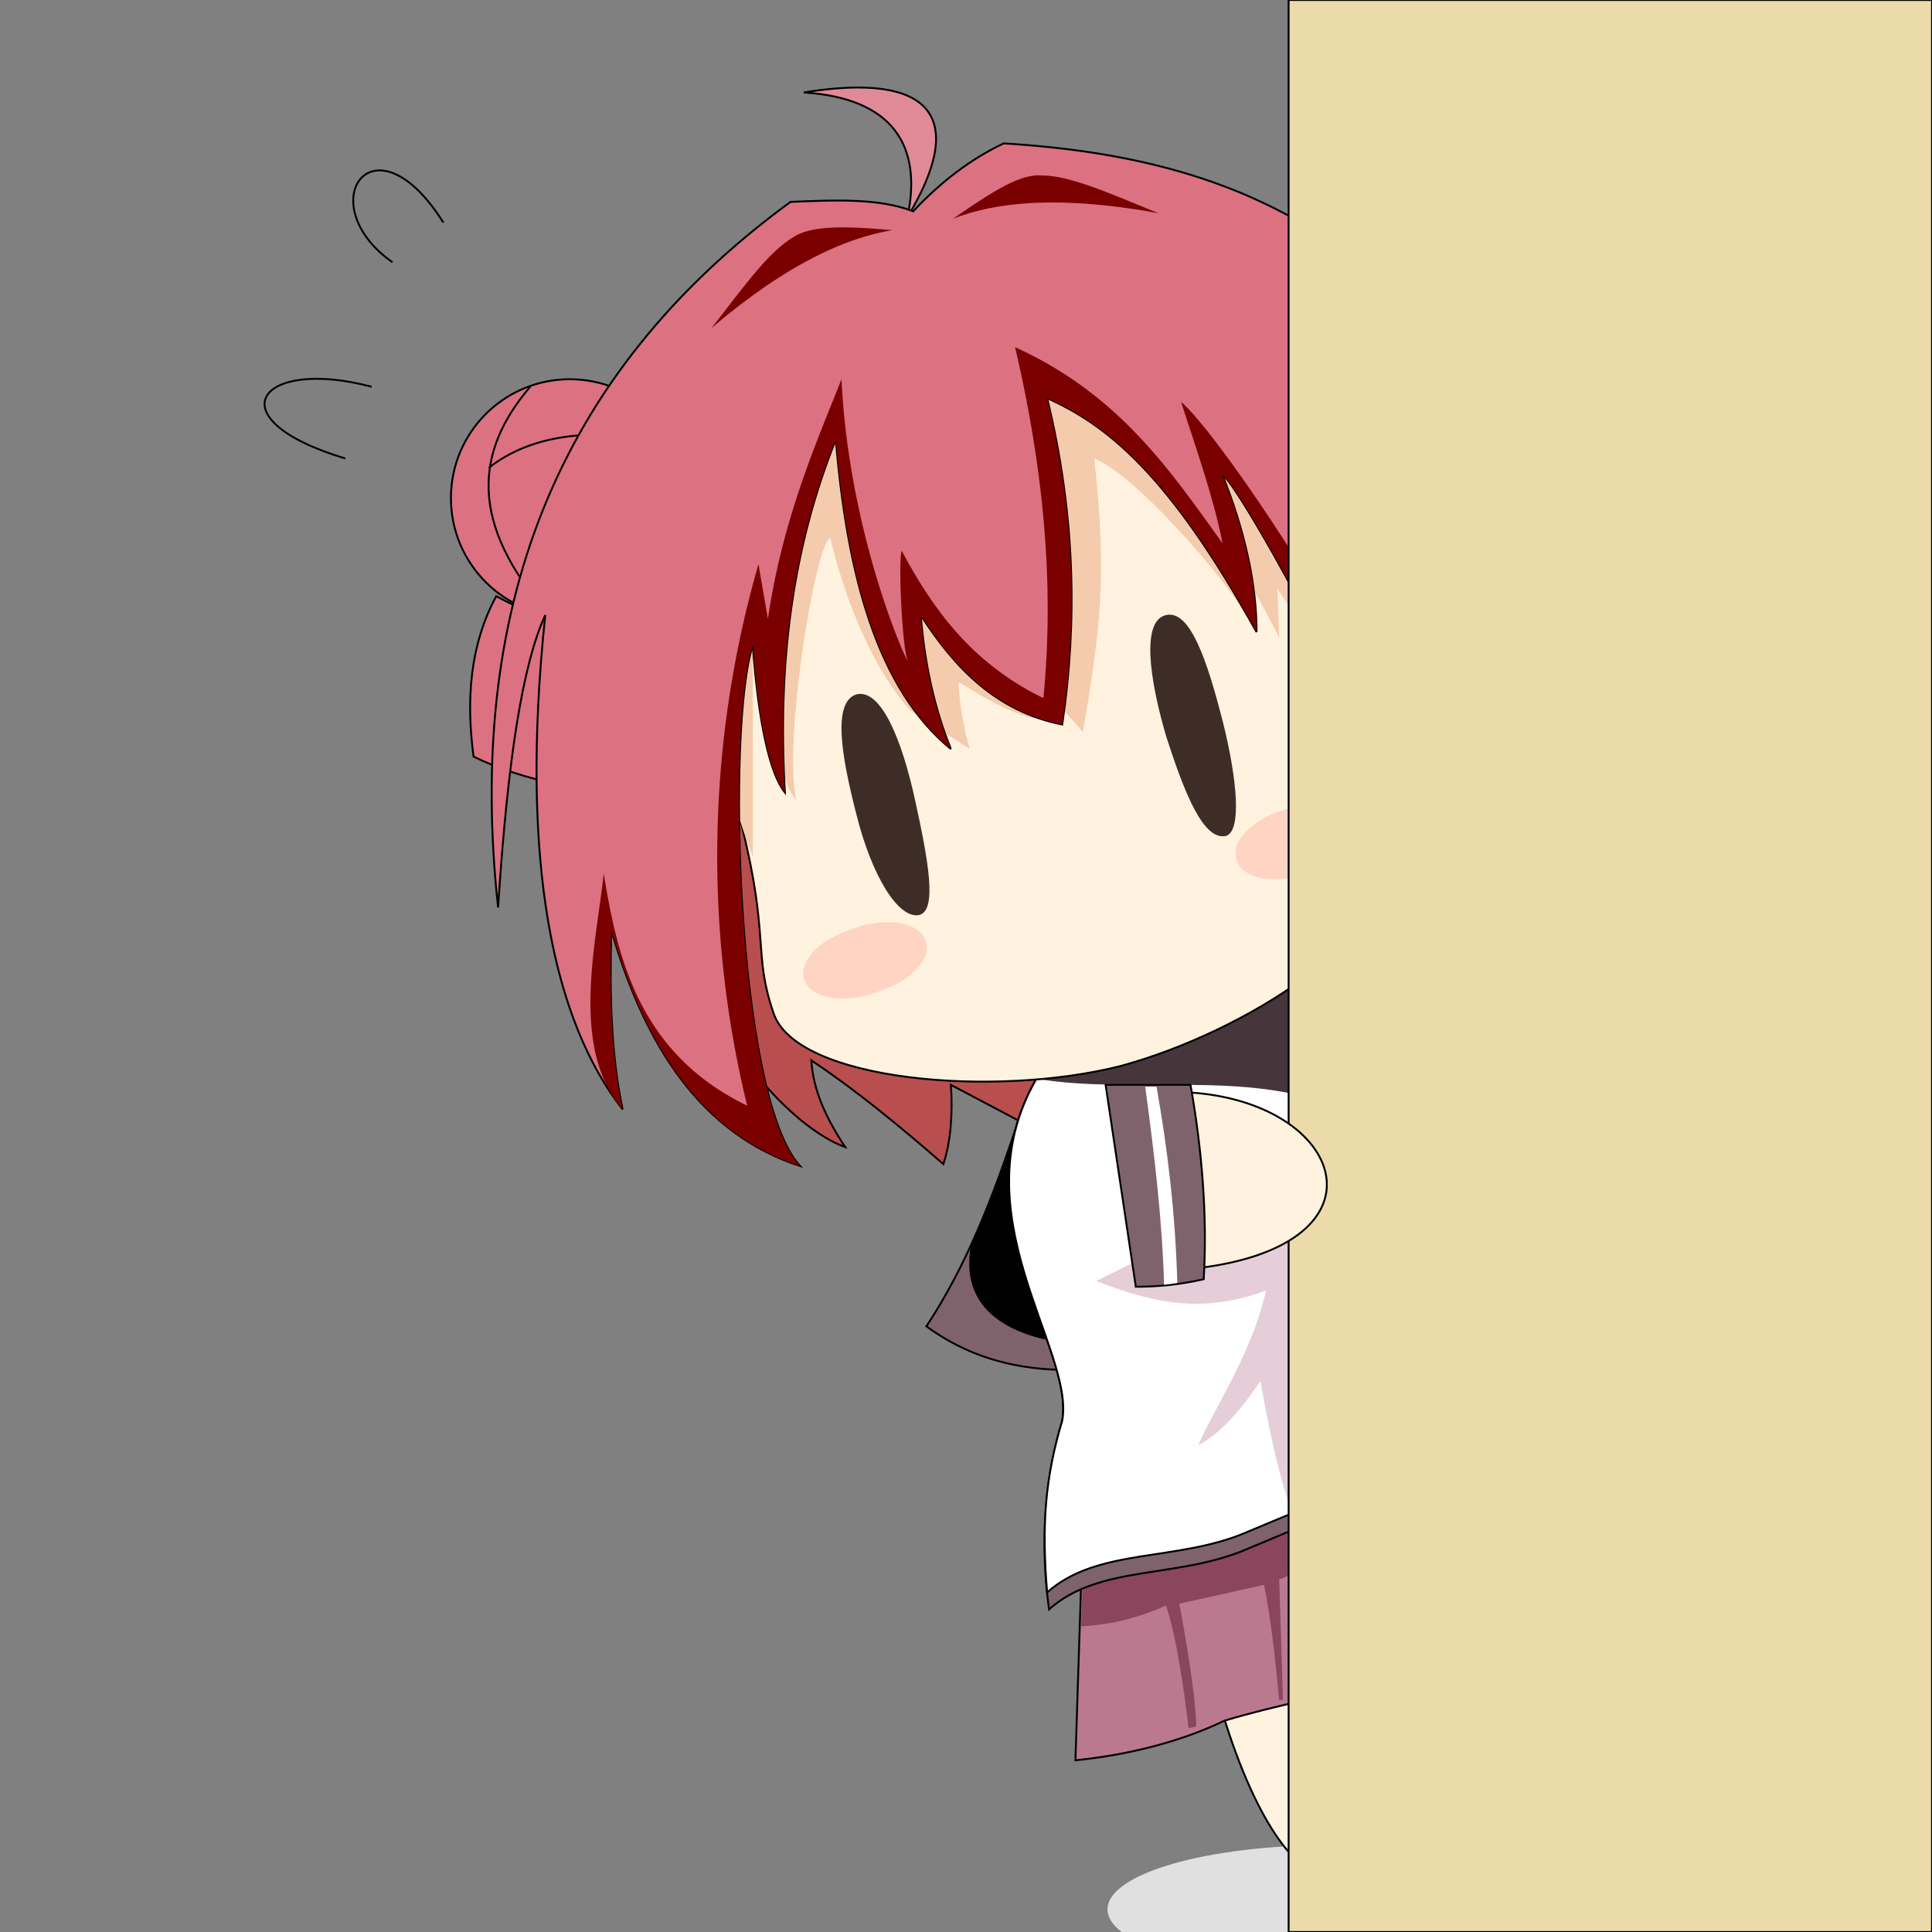 <svg xmlns="http://www.w3.org/2000/svg" xmlns:xlink="http://www.w3.org/1999/xlink" width="1024" height="1024" viewBox="0 0 1024 1024">
  <rect x="0" y="0" width="1024" height="1024" fill="#808080" stroke="none"/>
  <symbol id="main" width="1024" height="1024" viewBox="0 0 1024 1024">
    <path fill="#b94e4e" stroke="#000" d="M551 572l-11 22-36-19c1 15 0 30-4 42-23-20-46-39-70-55 1 16 8 31 18 46-39-14-116-105-61-181"/>
    <path fill="#7f636c" stroke="#000" d="M540 593c-14 43-28 78-49 110 22 16 45 22 69 23l-20-133z"/>
    <path fill="#00000073" d="M540 593c-6 22-22 63-25 65-6 28 9 45 39 52l-14-117z"/>
    <ellipse cx="704" cy="1012" fill="#e0e0e0" rx="117" ry="34"/>
    <path fill="#fff2de" stroke="#000" d="M648 908c37 122 94 112 66-16l-66 16z"/>
    <path fill="#ba798f" stroke="#000" d="M570 933c29-3 56-10 79-21 57-17 112-21 163-42l-45-101-193 40-4 124z"/>
    <path fill="#89465d" d="M618 851c7 20 12 65 12 65l4-1c0-18-9-66-9-65l45-10c4 20 6 41 8 61h2l-2-64s9-2 11-9c3-9-2-23-2-23l-113 29-1 28c18-1 31-5 45-11z"/>
    <path fill="#7e626c" stroke="#000" d="M682 519c-17 19-98 50-131 50-45 73 19 146 12 184-9 30-12 64-7 100 27-24 68-16 105-32 45-19 132-55 151-41-13-33-72-235-130-261z"/>
    <path fill="#fff" stroke="#000" d="M682 519c-17 19-98 50-131 50-45 73 19 146 12 184-9 30-11 55-8 91 27-24 69-16 106-32 45-19 132-55 151-41-13-33-72-226-130-252z"/>
    <path fill="#46363b" d="M551 572c49 8 110-5 158 15l-6-80c-42 29-89 56-152 65z"/>
    <path fill="#fff2de" stroke="#000" d="M594 565c66-18 147-69 144-115-2-33-30-56-30-95 0 0-33-251-227-201-195 51-88 283-88 283 15 60 6 68 17 100 12 36 117 45 184 28z"/>
    <path fill="#e18a97" stroke="#000" d="M426 49c47 3 63 28 55 66 32-53 13-77-55-66z"/>
    <path fill="#dc7181" stroke="#000" d="M263 316c-14 26-16 55-12 85 12 6 25 10 37 13l16-84c-8 2-24-5-41-14z"/>
    <circle cx="302" cy="264" r="63" fill="#dc7181" stroke="#000"/>
    <path fill="none" stroke="#000" d="M281 205c-29 34-33 72 10 121m-32-78c23-18 56-22 98-13"/>
    <path fill="#f5cbad" d="M399 454C295 190 665 41 687 327l-10-15 1 26c-34-68-18-11-18-11 1-6-55-74-80-84 7 64 3 91-6 145l-15-17s9 28-50-9h-1c1 19 6 35 6 35l-31-20s-27-26-43-92c-8 4-25 108-18 139-10-10-23-76-23-76v106z"/>
    <path fill="#dc7181" stroke="#000" d="M766 528c9-61-110-275-118-276 12 30 18 58 18 83-47-85-80-110-111-124 15 62 16 119 8 173-35-7-57-30-75-58 2 25 7 49 16 71-39-32-55-92-61-164-23 57-31 119-27 187-8-10-14-37-17-78-14 42-9 239 25 276-52-17-82-63-100-125-1 35 0 67 6 95-36-46-55-129-41-262-12 26-20 77-25 155-17-156 29-282 155-374 24-1 47-2 65 5 15-16 31-28 48-36 130 8 243 55 308 255-32-46-61-88-96-121 59 82 99 174 89 245-10-29-22-56-40-81 15 64 8 116-27 154z"/>
    <path fill="#7a000091" d="M766 528c9-61-110-275-118-276 12 30 18 58 18 83-47-85-80-110-111-124 15 62 16 119 8 173-35-7-57-30-75-58 2 25 7 49 16 71-39-32-55-92-61-164-23 57-31 119-27 187-8-10-14-37-17-78-14 42-9 239 25 276-52-17-82-63-100-125-1 35 0 67 6 95-28-32-14-88-10-125 7 43 18 95 76 123a559 559 0 0 1 6-287l5 29c8-54 26-94 39-127 4 83 35 151 35 149-3-8-5-55-3-58 17 32 38 60 75 78 6-60 0-122-15-186 55 25 82 65 110 104-5-25-14-50-22-75 25 21 150 208 149 288 10-37 12-89 10-148 3-2 48 35 48 102-10-29-22-56-40-81 15 64 8 116-27 154zM377 174c34-29 66-47 96-52-23-2-43-3-53 4-13 8-25 25-43 48zm237-61c-44-8-81-8-109 3 19-13 35-24 47-23 15 0 35 9 62 20z"/>
    <path fill="#3e2c27" d="M454 368c13-3 24 24 31 56s12 59 2 61c-11 2-25-21-33-53-8-31-13-60 0-64zm164-42c-13 3-9 33 0 64 10 31 20 56 32 53 8-3 6-29-2-61-8-31-17-59-30-56z"/>
    <path fill="#ffd4c2" d="M450 493c17-7 35-5 40 4s-5 22-23 28c-17 7-35 5-40-4s5-22 23-28zm235-65c-18 4-32 16-30 26 1 10 16 15 34 10s32-17 31-27-17-14-35-9z"/>
    <path fill="#e5ced8" d="M581 679c29 11 55 18 90 5-7 32-26 60-36 82 10-5 21-16 33-34 7 38 10 48 15 65l2-170-104 52z"/>
    <path fill="#ecdbaa" stroke="#000" d="M683 0h341v1024H683z"/>
    <path fill="#fff2de" stroke="#000" d="M636 672c2-28 0-60-6-93 83 5 109 80 6 93z"/>
    <path fill="#7f636c" stroke="#000" d="M586 575l16 107c11 0 23-1 36-4 2-34-1-69-7-103h-45z"/>
    <path fill="#fff" d="M607 576c5 37 9 71 10 105l7-1c-1-36-5-70-11-104"/>
    <path fill="none" stroke="#000" d="M183 243c-70-21-46-54 14-38m11-66c-44-31-10-80 27-21"/>
  </symbol>
  <use xlink:href="#main" href="#main"/>
</svg>